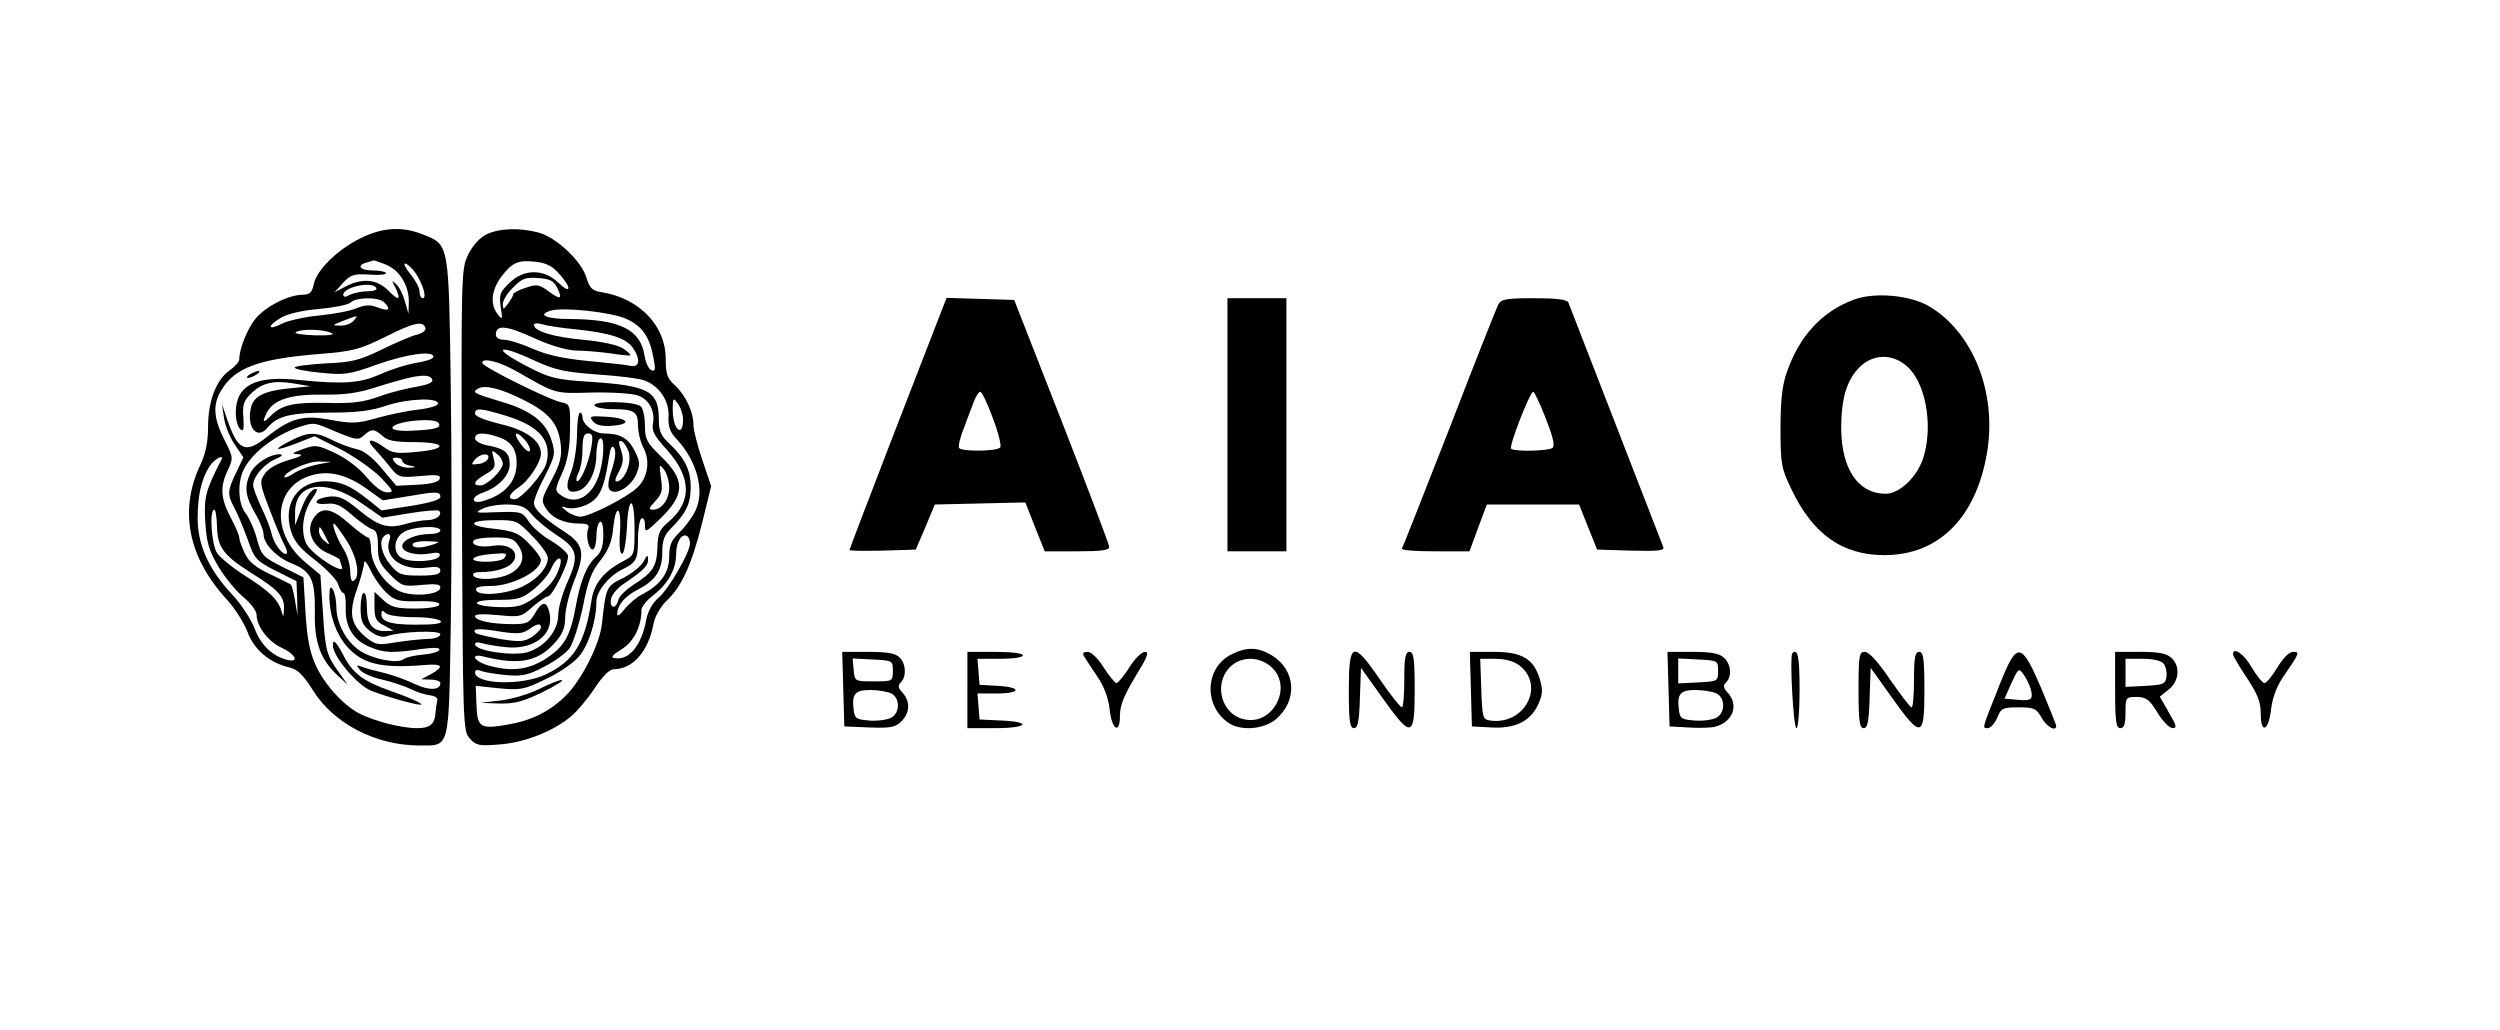 <?xml version="1.0" standalone="no"?>
<!DOCTYPE svg PUBLIC "-//W3C//DTD SVG 20010904//EN"
 "http://www.w3.org/TR/2001/REC-SVG-20010904/DTD/svg10.dtd">
<svg version="1.0" xmlns="http://www.w3.org/2000/svg"
 width="721pt" height="297pt" viewBox="0 0 721 297"
 preserveAspectRatio="xMidYMid meet">

<g transform="translate(0,297) scale(0.1,-0.1)"
fill="#000000" stroke="none">
<path d="M1040 2283 c-67 -33 -126 -91 -135 -132 -5 -25 -12 -31 -33 -31 -41
-1 -105 -33 -135 -69 -23 -28 -47 -86 -47 -118 0 -6 -13 -21 -29 -32 -38 -28
-61 -88 -61 -163 0 -42 -7 -75 -20 -104 -65 -133 -39 -270 75 -394 23 -25 49
-67 59 -93 19 -51 64 -89 121 -102 23 -5 39 -21 67 -65 60 -97 182 -160 308
-160 88 0 84 -15 90 347 3 175 3 485 0 688 -6 416 -4 409 -81 439 -59 24 -117
20 -179 -11z m75 -77 c39 -17 65 -61 64 -108 l-1 -33 -10 35 c-5 19 -16 42
-25 50 -14 13 -14 13 -4 -7 19 -38 12 -43 -18 -12 -34 34 -75 38 -124 13 l-32
-17 25 28 c22 23 31 26 77 23 28 -2 49 0 46 5 -2 4 -20 7 -39 7 -36 0 -47 15
-16 23 9 3 18 5 20 6 1 0 18 -5 37 -13z m83 -23 c22 -33 34 -73 21 -73 -5 0
-9 9 -9 19 0 11 -12 33 -26 50 -14 17 -21 31 -16 31 6 0 19 -12 30 -27z m-113
-43 c4 -6 -7 -10 -25 -10 -17 0 -40 -5 -51 -10 -13 -8 -19 -7 -19 0 0 22 83
40 95 20z m23 -42 c21 -21 13 -27 -18 -15 -23 9 -37 8 -62 -2 -18 -8 -67 -17
-109 -21 -41 -4 -90 -15 -107 -24 -41 -21 -42 -6 -1 18 18 11 62 21 110 25 43
4 84 12 91 19 15 15 80 16 96 0z m-88 -53 c-7 -8 -24 -15 -39 -14 -24 0 -24 1
9 14 45 17 44 17 30 0z m207 -21 c2 -7 -9 -15 -24 -19 -15 -3 -61 -23 -102
-43 -64 -31 -86 -37 -162 -40 -49 -3 -89 -8 -89 -12 0 -5 34 -11 75 -15 69 -7
83 -5 163 24 85 30 162 41 162 22 0 -6 -21 -13 -47 -17 -26 -4 -72 -18 -103
-32 -60 -27 -106 -31 -236 -18 -128 14 -184 -15 -184 -95 0 -20 6 -41 13 -47
9 -8 11 -1 9 33 -3 36 0 48 21 69 32 32 66 40 125 30 l47 -8 -60 -6 c-72 -7
-103 -22 -111 -55 -14 -56 17 -95 47 -59 28 34 66 44 177 44 83 0 122 5 169
21 62 20 150 23 146 4 -1 -5 -26 -13 -55 -16 -29 -3 -83 -14 -119 -24 -59 -17
-73 -17 -135 -6 -79 15 -115 6 -184 -49 -63 -50 -84 -41 -116 54 l-14 41 6
-40 c3 -22 17 -57 31 -77 l25 -37 -21 -44 c-25 -52 -26 -63 -5 -102 9 -16 26
-57 38 -90 20 -57 24 -62 81 -91 l60 -30 2 -50 1 -49 -7 42 c-4 24 -9 44 -12
47 -2 2 -29 15 -60 30 -42 20 -61 35 -73 60 -9 19 -16 39 -16 45 0 7 -11 33
-25 59 -29 55 -31 88 -8 136 16 35 16 37 -10 88 -32 63 -34 102 -8 144 39 64
108 89 280 103 101 8 118 13 193 50 82 41 108 47 115 25z m-272 -14 c13 -5 -3
-8 -47 -7 -36 1 -61 5 -55 9 16 10 77 9 102 -2z m292 -136 c2 -7 -15 -14 -44
-19 -26 -4 -75 -16 -108 -28 -47 -17 -79 -21 -151 -19 -98 2 -131 -5 -164 -38
-22 -22 -25 -19 -10 11 20 37 69 52 160 51 65 -1 102 4 160 23 111 35 150 40
157 19z m18 -124 c9 -14 -10 -19 -75 -22 -30 -2 -56 1 -58 7 -5 19 122 33 133
15z m-294 -26 c56 -23 63 -24 78 -10 22 20 30 20 54 -1 14 -14 37 -18 90 -18
94 0 101 -20 10 -28 -58 -6 -72 -4 -95 13 -37 27 -55 25 -30 -2 12 -13 33 -37
47 -55 24 -30 27 -31 86 -26 50 5 61 3 57 -8 -3 -9 -24 -15 -65 -17 l-60 -3
-42 50 c-28 33 -52 52 -74 56 -18 4 -49 16 -69 26 -47 24 -69 24 -118 -1 -56
-29 -50 -33 14 -9 l53 21 74 -37 c40 -21 92 -57 116 -81 38 -40 40 -44 20 -44
-15 0 -36 16 -59 43 -21 26 -59 55 -91 70 -51 24 -57 25 -93 12 -33 -12 -35
-14 -14 -15 17 -1 8 -7 -28 -17 -34 -10 -59 -25 -69 -40 -15 -22 -14 -29 16
-106 17 -45 36 -90 42 -100 6 -11 8 -21 6 -23 -9 -9 -37 27 -43 54 -3 15 -16
50 -30 78 -13 28 -24 57 -24 65 0 24 31 60 64 75 19 8 24 13 13 14 -30 0 -72
-27 -85 -55 -18 -38 -15 -65 13 -114 14 -23 25 -51 25 -61 0 -28 36 -66 79
-84 59 -23 70 -47 69 -141 -2 -89 17 -139 68 -185 l27 -25 -25 35 c-37 51 -40
65 -47 178 l-7 104 -43 36 c-103 85 -92 222 20 252 50 14 102 0 160 -42 l43
-31 68 11 c86 15 98 15 98 -1 0 -8 -29 -17 -85 -26 l-85 -13 -37 30 c-55 43
-79 53 -125 54 -78 1 -123 -63 -99 -143 9 -30 26 -51 72 -86 33 -26 62 -57 65
-70 4 -13 10 -23 14 -23 5 0 8 -19 7 -43 -2 -54 22 -94 70 -113 40 -17 65 -18
146 -6 39 5 56 5 54 -2 -2 -6 -23 -12 -48 -14 -24 -2 -49 -8 -55 -13 -17 -14
-90 0 -127 25 -39 26 -67 79 -67 126 0 19 -5 42 -10 50 -7 11 -10 6 -10 -20 0
-55 19 -108 51 -145 45 -50 98 -63 222 -53 53 5 60 -4 20 -26 l-28 -15 28 -1
c15 0 27 -5 27 -10 0 -21 -33 -22 -73 -3 -23 11 -63 26 -88 32 -26 6 -55 14
-65 18 -16 6 -17 5 -6 -9 7 -9 36 -22 65 -28 29 -7 65 -19 81 -27 15 -8 40
-16 55 -18 16 -2 25 -8 22 -16 -2 -8 -4 -23 -5 -34 -2 -34 -16 -45 -54 -45
-44 0 -126 21 -167 43 -46 24 -102 86 -126 142 -16 36 -24 78 -28 150 l-6 100
-60 30 c-56 28 -61 33 -74 80 -7 28 -22 61 -32 74 -23 28 -25 91 -5 129 26 50
95 101 166 123 37 11 36 11 101 -17z m-333 -81 c-46 -89 -50 -108 -46 -179 4
-60 11 -83 39 -130 19 -31 51 -70 72 -87 20 -17 37 -39 37 -50 0 -33 33 -77
72 -95 41 -19 52 -44 16 -35 -43 11 -76 43 -94 91 -10 26 -39 71 -66 99 -66
71 -98 142 -98 218 0 66 11 115 35 151 14 21 43 36 33 17z m522 -2 c0 -5 10
-12 23 -14 20 -4 19 -4 -4 -6 -15 0 -32 6 -39 14 -10 12 -10 15 4 15 9 0 16
-4 16 -9z m-247 -11 c-23 -5 -53 -16 -67 -26 -14 -9 -26 -13 -26 -10 0 15 68
46 100 45 l35 -1 -42 -8z m131 -112 l59 -41 79 13 c43 7 81 10 84 7 12 -11 -8
-27 -33 -27 -14 0 -43 -5 -63 -11 -51 -15 -78 -7 -136 41 -40 33 -56 40 -83
38 -19 -2 -36 -8 -38 -14 -2 -6 10 -9 29 -7 26 3 41 -4 73 -32 22 -19 48 -38
58 -41 13 -4 17 -16 17 -51 0 -38 5 -50 35 -80 34 -34 38 -35 90 -30 41 4 55
2 55 -7 0 -23 -88 -29 -124 -8 -42 24 -76 78 -76 118 0 19 -4 34 -9 34 -4 0
-29 18 -54 40 -52 46 -80 50 -103 15 -23 -35 -3 -82 43 -101 18 -8 33 -16 33
-18 0 -3 3 -11 6 -20 11 -28 -85 33 -102 65 -18 36 -11 92 17 132 11 15 16 27
11 27 -14 0 -31 -23 -46 -66 l-15 -39 0 34 c-2 90 88 103 193 29z m-418 -68
c1 -58 19 -82 98 -132 79 -49 96 -68 95 -102 -1 -27 -2 -28 -7 -9 -10 34 -35
58 -106 103 -35 22 -71 52 -80 65 -16 24 -23 125 -8 125 4 0 7 -22 8 -50z
m373 -38 c31 -48 41 -105 21 -117 -6 -4 -10 7 -10 27 0 18 -8 47 -19 64 -20
32 -35 74 -28 74 3 0 19 -22 36 -48z m-59 8 c12 -23 12 -24 -3 -11 -10 7 -17
20 -17 29 0 18 3 16 20 -18z m330 20 c0 -5 -13 -10 -29 -10 -42 0 -81 -17 -81
-35 0 -18 41 -29 81 -21 22 4 29 2 27 -7 -6 -16 -81 -21 -108 -7 -27 14 -26
55 2 74 25 18 108 22 108 6z m-146 -25 c-20 -50 34 -92 106 -82 30 4 40 2 40
-9 0 -10 -15 -14 -59 -14 -54 0 -62 3 -85 31 -25 29 -34 68 -19 82 12 12 22 7
17 -8z m126 -15 c-36 -12 -60 -12 -60 0 0 6 19 10 43 9 36 -1 38 -2 17 -9z
m-135 -140 c23 -22 36 -25 91 -24 43 1 63 -3 61 -10 -2 -6 -31 -11 -70 -11
-55 0 -69 4 -91 24 l-26 24 0 -41 c0 -35 4 -44 28 -56 l27 -15 -26 -1 c-36 0
-51 22 -51 70 0 22 -3 40 -9 40 -5 0 -9 -20 -9 -44 0 -37 5 -48 27 -66 18 -14
34 -19 48 -15 40 14 155 18 155 6 0 -6 -12 -12 -27 -13 -41 -2 -73 -6 -118
-13 -35 -6 -45 -3 -72 19 -42 36 -48 69 -23 138 11 32 20 65 20 75 0 10 9 0
19 -22 10 -22 31 -51 46 -65z m82 -70 c74 0 106 -19 36 -21 -96 -3 -133 5
-133 29 0 12 3 13 12 4 7 -7 42 -12 85 -12z"/>
<path d="M720 1890 c-8 -5 -10 -10 -5 -10 6 0 17 5 25 10 8 5 11 10 5 10 -5 0
-17 -5 -25 -10z"/>
<path d="M960 1109 c0 -32 69 -114 110 -131 48 -19 150 -47 145 -39 -2 5 -39
21 -82 36 -86 30 -116 52 -144 108 -20 37 -29 46 -29 26z"/>
<path d="M1403 2294 c-20 -10 -40 -32 -53 -59 -20 -41 -20 -53 -18 -708 3
-649 3 -665 23 -687 18 -20 27 -22 85 -17 72 5 156 38 207 81 17 14 48 51 68
81 23 35 43 55 55 55 55 0 100 51 115 132 4 21 20 48 37 65 44 41 73 105 103
225 l26 106 -25 74 c-14 41 -26 87 -26 102 0 38 -23 87 -54 115 -22 20 -26 33
-26 76 0 95 -75 174 -183 192 -29 4 -36 11 -46 43 -14 47 -86 115 -137 129
-55 15 -114 13 -151 -5z m210 -114 c37 -41 34 -61 -3 -25 -42 40 -99 40 -141
-1 -27 -26 -30 -34 -25 -69 6 -37 5 -39 -9 -21 -22 29 -18 68 10 107 32 42 49
50 100 44 29 -3 48 -12 68 -35z m-6 -40 c16 -33 10 -36 -25 -10 -27 20 -34 21
-66 10 -20 -6 -36 -15 -36 -19 0 -4 -7 -16 -15 -27 -14 -18 -14 -18 -15 -1 0
10 13 32 30 48 25 26 36 30 72 27 34 -2 45 -8 55 -28z m198 -89 c47 -21 69
-52 80 -115 6 -31 5 -38 -6 -34 -8 3 -17 22 -20 42 -12 76 -71 105 -216 106
-68 0 -95 12 -55 24 36 11 173 -4 217 -23z m-143 -31 c96 -10 144 -25 163 -53
23 -33 20 -58 -7 -52 -13 3 -68 9 -123 14 -71 7 -117 17 -158 35 -32 14 -69
26 -82 26 -16 0 -25 6 -25 15 0 29 29 27 108 -9 50 -23 96 -36 123 -37 24 0
69 -4 99 -8 30 -5 57 -7 58 -6 2 2 -8 11 -21 20 -15 10 -61 20 -114 25 -88 8
-143 25 -143 43 0 5 10 6 23 2 12 -4 56 -11 99 -15z m-118 -91 c57 -26 84 -32
179 -39 62 -4 124 -12 138 -18 42 -17 70 -60 67 -104 -1 -29 4 -44 24 -65 58
-63 81 -148 54 -205 -9 -19 -30 -48 -46 -63 -24 -23 -30 -37 -30 -70 0 -47
-25 -82 -78 -109 -16 -8 -39 -28 -51 -43 -11 -15 -21 -22 -21 -15 0 26 21 52
60 72 51 26 70 55 70 108 0 33 6 49 25 68 43 43 57 71 57 119 0 50 -17 84 -63
127 -23 21 -29 36 -29 68 0 82 -28 98 -200 109 -96 6 -115 11 -175 42 -110 56
-94 71 19 18z m-54 -30 c117 -67 108 -64 220 -61 58 1 117 -3 131 -9 32 -12
49 -46 42 -81 -4 -20 5 -37 41 -76 71 -80 72 -150 3 -208 -25 -21 -30 -33 -31
-74 -2 -54 -14 -72 -70 -107 -21 -14 -41 -33 -43 -44 -7 -27 -25 -24 -21 3 2
12 19 33 38 45 56 38 70 52 69 70 0 14 -3 13 -12 -5 -6 -13 -32 -34 -58 -48
-51 -25 -51 -25 -63 -133 -6 -58 -59 -163 -104 -207 -49 -48 -101 -73 -175
-85 -73 -12 -81 -6 -83 62 l-2 51 67 -7 c62 -6 72 -4 134 26 37 17 80 46 96
65 28 31 51 104 51 158 0 30 33 72 73 93 43 21 47 29 47 90 0 28 5 55 10 58 6
3 10 -5 10 -19 0 -23 2 -22 44 18 73 71 73 112 0 182 -39 38 -44 48 -44 87 0
23 -5 48 -12 55 -15 15 -142 17 -133 2 3 -5 26 -10 50 -10 64 0 75 -7 75 -47
0 -19 7 -48 16 -65 20 -38 12 -87 -19 -115 -31 -29 -138 -83 -163 -83 -11 0
-29 7 -40 16 -18 15 -18 15 3 9 13 -3 38 1 56 10 36 17 49 45 63 134 5 32 9
39 16 28 5 -10 2 -33 -8 -63 -11 -32 -12 -50 -5 -57 17 -17 60 9 76 45 12 29
11 37 -5 69 -19 36 -42 49 -89 49 -27 0 -61 26 -61 47 0 7 -3 13 -7 13 -5 0
-9 -30 -9 -68 -1 -37 -9 -85 -18 -106 -18 -44 -10 -62 23 -51 28 9 51 55 51
104 0 22 5 43 10 46 16 10 12 -70 -6 -115 -23 -57 -68 -77 -108 -47 -16 12
-16 15 5 62 16 35 22 71 23 124 1 74 0 76 -26 81 -32 6 -226 102 -227 113 -2
17 48 5 99 -24z m21 -83 c74 -37 99 -68 106 -127 4 -36 -1 -55 -26 -103 -30
-55 -31 -60 -16 -83 18 -28 53 -43 97 -43 23 0 29 -4 24 -16 -8 -21 4 -65 15
-58 5 3 9 20 9 39 0 19 5 37 10 40 6 4 10 -11 10 -38 0 -32 -6 -49 -21 -63
-27 -24 -46 -70 -59 -146 -16 -84 -33 -114 -88 -149 -50 -31 -98 -37 -164 -18
-40 11 -54 35 -15 26 103 -26 158 -16 207 39 23 26 30 44 30 74 0 22 12 69 26
105 33 81 27 106 -29 142 -60 39 -87 64 -87 83 0 10 14 45 32 78 29 57 30 65
19 101 -16 53 -58 87 -144 112 -82 25 -86 27 -69 38 20 12 66 1 133 -33z m459
-58 c0 -15 -4 -28 -9 -28 -12 0 -21 26 -21 63 1 30 1 31 15 13 8 -11 15 -32
15 -48z m-508 12 c94 -29 130 -72 114 -135 -8 -31 -73 -105 -92 -105 -22 0
-16 16 11 34 30 19 65 73 65 98 0 37 -43 68 -117 85 -44 11 -73 22 -73 30 0
18 17 16 92 -7z m-23 -61 c35 -12 51 -35 51 -74 0 -54 -34 -92 -97 -110 -35
-10 -36 12 -1 24 46 16 78 50 78 82 0 33 -14 45 -62 54 -22 4 -38 13 -38 21 0
17 26 18 69 3z m75 -8 c10 -11 16 -25 14 -31 -2 -6 -14 3 -26 19 -25 34 -15
42 12 12z m191 -23 c-8 -46 -33 -103 -42 -95 -2 3 0 14 6 25 6 12 11 41 11 66
0 35 4 46 16 46 13 0 15 -7 9 -42z m108 -11 c9 -29 -8 -77 -31 -85 -10 -3 -10
4 3 28 13 25 14 38 6 62 -8 22 -7 28 1 26 7 -3 16 -16 21 -31z m-363 -34 c0
-19 -45 -63 -65 -63 -24 0 -18 13 15 32 26 15 30 21 24 45 -7 25 -6 27 9 14
10 -7 17 -20 17 -28z m-42 15 c-3 -7 -15 -15 -28 -16 -21 -3 -22 -2 -11 12 16
19 44 21 39 4z m522 -84 c0 -35 -22 -64 -47 -64 -13 0 -12 5 7 25 19 20 22 31
16 67 -5 40 -5 41 9 24 8 -11 15 -34 15 -52z m-397 -77 c12 -15 45 -42 72 -60
61 -39 66 -60 31 -137 -14 -32 -26 -73 -26 -93 0 -46 -39 -93 -89 -108 -42
-12 -151 4 -151 23 0 5 7 7 16 4 9 -3 40 -9 69 -12 83 -10 143 35 130 97 -8
37 -21 37 -43 -1 -15 -26 -22 -30 -63 -30 -61 0 -109 10 -109 23 0 6 24 7 66
3 63 -6 67 -6 100 24 19 16 39 30 44 30 13 0 62 98 58 118 -2 8 -23 27 -48 42
-25 14 -54 39 -65 56 -19 28 -21 29 -90 27 -66 -3 -68 -2 -41 11 16 7 49 12
73 11 35 -1 49 -7 66 -28z m297 -42 c0 -75 0 -76 -32 -93 -57 -30 -85 -65 -92
-113 -19 -124 -50 -175 -132 -214 -69 -33 -204 -29 -204 6 0 7 7 8 18 4 9 -4
42 -9 72 -12 47 -4 63 0 109 24 30 15 64 40 74 54 10 15 27 68 38 119 14 73
25 102 50 133 23 29 33 53 37 89 7 77 25 72 20 -6 -3 -43 0 -65 7 -63 5 2 11
36 13 75 4 96 22 93 22 -3z m-295 -21 c25 -25 45 -53 45 -63 0 -27 -28 -60
-70 -81 -46 -24 -131 -31 -137 -12 -3 8 9 12 42 12 62 0 145 43 145 75 0 7
-15 28 -34 47 -30 31 -43 36 -100 43 -81 8 -77 25 5 25 58 0 61 -1 104 -46z
m455 -21 c0 -26 -62 -133 -91 -157 -17 -15 -30 -38 -35 -62 -13 -75 -50 -120
-92 -112 -12 2 -6 9 20 25 35 21 58 65 58 114 0 9 16 29 35 43 42 33 65 74 65
119 0 34 16 60 32 51 4 -3 8 -12 8 -21z m-494 -8 c20 -31 11 -61 -26 -80 -33
-17 -96 -20 -105 -5 -3 6 4 10 18 10 49 0 88 13 99 33 15 28 -15 50 -60 43
-37 -6 -65 2 -56 15 3 5 30 9 59 9 47 0 57 -3 71 -25z m-41 -34 c-3 -6 -27
-11 -53 -11 -56 0 -46 17 13 22 47 4 49 3 40 -11z m160 -23 c-12 -39 -31 -62
-74 -92 -34 -24 -50 -28 -98 -27 -84 2 -93 21 -9 21 60 0 71 3 106 31 21 17
44 44 50 60 15 34 34 39 25 7z m-55 -178 c0 -5 -12 -17 -26 -27 -23 -14 -34
-15 -91 -6 -36 7 -67 14 -71 17 -13 13 8 15 67 5 52 -8 67 -7 85 5 25 18 36
20 36 6z"/>
<path d="M1710 1755 c9 -11 26 -15 54 -13 59 4 50 22 -13 26 -49 3 -53 2 -41
-13z"/>
<path d="M1555 983 c-28 -14 -77 -29 -110 -33 l-60 -7 55 -2 c45 -1 69 6 125
33 39 19 63 35 55 35 -8 0 -37 -12 -65 -26z"/>
<path d="M5347 2106 c-92 -34 -158 -105 -194 -210 -13 -37 -18 -81 -18 -161 0
-102 2 -115 31 -175 62 -131 147 -191 269 -191 157 0 265 109 296 298 28 172
-41 345 -168 420 -55 32 -157 41 -216 19z m151 -191 c54 -45 77 -165 51 -258
-16 -59 -69 -111 -111 -111 -79 0 -127 71 -128 188 0 87 16 140 53 177 38 38
93 40 135 4z"/>
<path d="M2719 2083 c-6 -15 -69 -178 -140 -361 -71 -184 -129 -336 -129 -338
0 -3 43 -3 96 -2 l95 3 28 65 27 65 130 3 131 3 28 -71 28 -70 94 0 c68 0 93
3 92 13 0 6 -62 170 -137 362 l-137 350 -98 3 -97 3 -11 -28z m144 -318 c16
-41 25 -79 22 -85 -7 -12 -112 -13 -119 -2 -3 5 3 31 14 58 10 27 23 61 29 77
6 15 14 27 18 27 5 0 21 -34 36 -75z"/>
<path d="M3540 1745 l0 -365 85 0 85 0 0 365 0 365 -85 0 -85 0 0 -365z"/>
<path d="M4321 2092 c-5 -10 -69 -171 -141 -358 -73 -186 -134 -342 -137 -346
-2 -5 41 -8 95 -8 l100 0 25 68 25 67 133 0 133 0 26 -65 26 -65 98 -3 c77 -2
97 0 93 10 -18 47 -270 695 -274 706 -4 8 -33 12 -99 12 -80 0 -95 -3 -103
-18z m137 -329 c22 -56 27 -80 19 -85 -14 -9 -111 -11 -119 -2 -7 6 54 164 64
164 3 0 20 -35 36 -77z"/>
<path d="M3552 1083 c-76 -37 -82 -147 -10 -197 35 -25 101 -20 137 9 64 54
59 142 -11 185 -40 24 -72 25 -116 3z m110 -33 c71 -55 11 -176 -76 -154 -63
15 -86 99 -41 148 30 32 81 35 117 6z"/>
<path d="M2432 983 l3 -108 72 -3 c62 -2 75 0 93 18 24 24 26 57 3 82 -13 14
-14 21 -5 30 17 17 15 54 -4 72 -11 12 -36 16 -90 16 l-75 0 3 -107z m143 52
c0 -30 -1 -30 -55 -30 -55 0 -55 0 -58 33 l-3 33 58 -3 c57 -3 58 -3 58 -33z
m-4 -65 c25 -14 25 -56 -1 -70 -12 -6 -40 -10 -63 -8 -38 3 -42 6 -45 31 -6
46 4 57 48 57 23 0 50 -5 61 -10z"/>
<path d="M2790 980 l0 -110 80 0 c94 0 108 18 18 22 l-63 3 -3 38 -3 37 55 0
c71 0 74 18 4 22 l-53 3 -3 38 -3 37 65 0 c37 0 66 4 66 10 0 6 -33 10 -80 10
l-80 0 0 -110z"/>
<path d="M3126 1078 c4 -7 21 -33 38 -58 20 -29 32 -62 36 -94 6 -61 30 -76
30 -19 0 29 12 58 44 111 35 57 41 72 28 72 -9 0 -30 -20 -45 -45 -16 -25 -33
-45 -37 -45 -4 0 -21 20 -37 45 -16 26 -36 45 -46 45 -12 0 -16 -4 -11 -12z"/>
<path d="M3890 980 c0 -90 3 -110 15 -110 11 0 15 19 17 87 l3 87 60 -84 c86
-121 95 -119 95 19 0 92 -3 111 -15 111 -12 0 -15 -16 -15 -80 0 -44 -3 -80
-7 -80 -5 1 -33 36 -63 80 -78 114 -90 110 -90 -30z"/>
<path d="M4242 983 l3 -108 55 -3 c69 -4 113 17 136 66 13 29 14 41 5 73 -18
59 -51 79 -133 79 l-69 0 3 -107z m141 67 c74 -59 13 -172 -85 -158 -22 3 -23
8 -26 91 l-3 87 44 0 c29 0 53 -7 70 -20z"/>
<path d="M4812 983 l3 -108 54 -3 c30 -2 65 -1 77 2 51 13 70 62 37 98 -13 14
-14 21 -5 30 18 18 14 53 -6 71 -14 13 -38 17 -91 17 l-72 0 3 -107z m143 52
c0 -30 -1 -30 -57 -33 l-58 -3 0 36 0 36 58 -3 c56 -3 57 -3 57 -33z m-4 -65
c25 -14 25 -56 -1 -70 -12 -6 -40 -10 -63 -8 -38 3 -42 6 -45 31 -6 46 4 57
48 57 23 0 50 -5 61 -10z"/>
<path d="M5169 1086 c-8 -9 3 -216 12 -216 5 0 9 48 9 110 0 96 -5 122 -21
106z"/>
<path d="M5360 980 c0 -90 3 -110 15 -110 11 0 15 19 17 87 l3 87 60 -84 c86
-121 95 -119 95 19 0 92 -3 111 -15 111 -12 0 -15 -16 -15 -80 0 -44 -3 -80
-7 -80 -5 1 -32 37 -62 80 -35 52 -61 80 -73 80 -16 0 -18 -10 -18 -110z"/>
<path d="M5768 998 c-53 -133 -52 -128 -35 -128 8 0 20 14 27 30 11 28 16 30
62 30 44 0 51 -3 66 -30 15 -27 43 -42 42 -22 -1 4 -20 52 -43 107 -58 135
-70 136 -119 13z m89 -16 c7 -30 2 -34 -41 -30 l-35 3 20 45 c20 43 21 44 35
25 8 -11 17 -30 21 -43z"/>
<path d="M6100 980 c0 -91 3 -110 15 -110 11 0 15 12 15 45 0 44 1 45 33 45
27 -1 36 -7 59 -45 15 -25 35 -45 44 -45 13 0 11 8 -11 45 l-26 46 25 20 c31
24 35 68 8 92 -14 13 -38 17 -90 17 l-72 0 0 -110z m140 76 c6 -8 10 -25 8
-38 -3 -21 -9 -23 -60 -26 l-58 -3 0 41 0 40 49 0 c30 0 53 -5 61 -14z"/>
<path d="M6440 1083 c0 -5 18 -35 40 -68 31 -47 40 -70 40 -103 0 -61 23 -50
30 14 4 32 16 65 36 94 47 68 47 70 27 70 -11 0 -29 -18 -45 -45 -15 -25 -32
-45 -37 -45 -6 0 -22 20 -37 45 -22 39 -54 61 -54 38z"/>
</g>
</svg>
